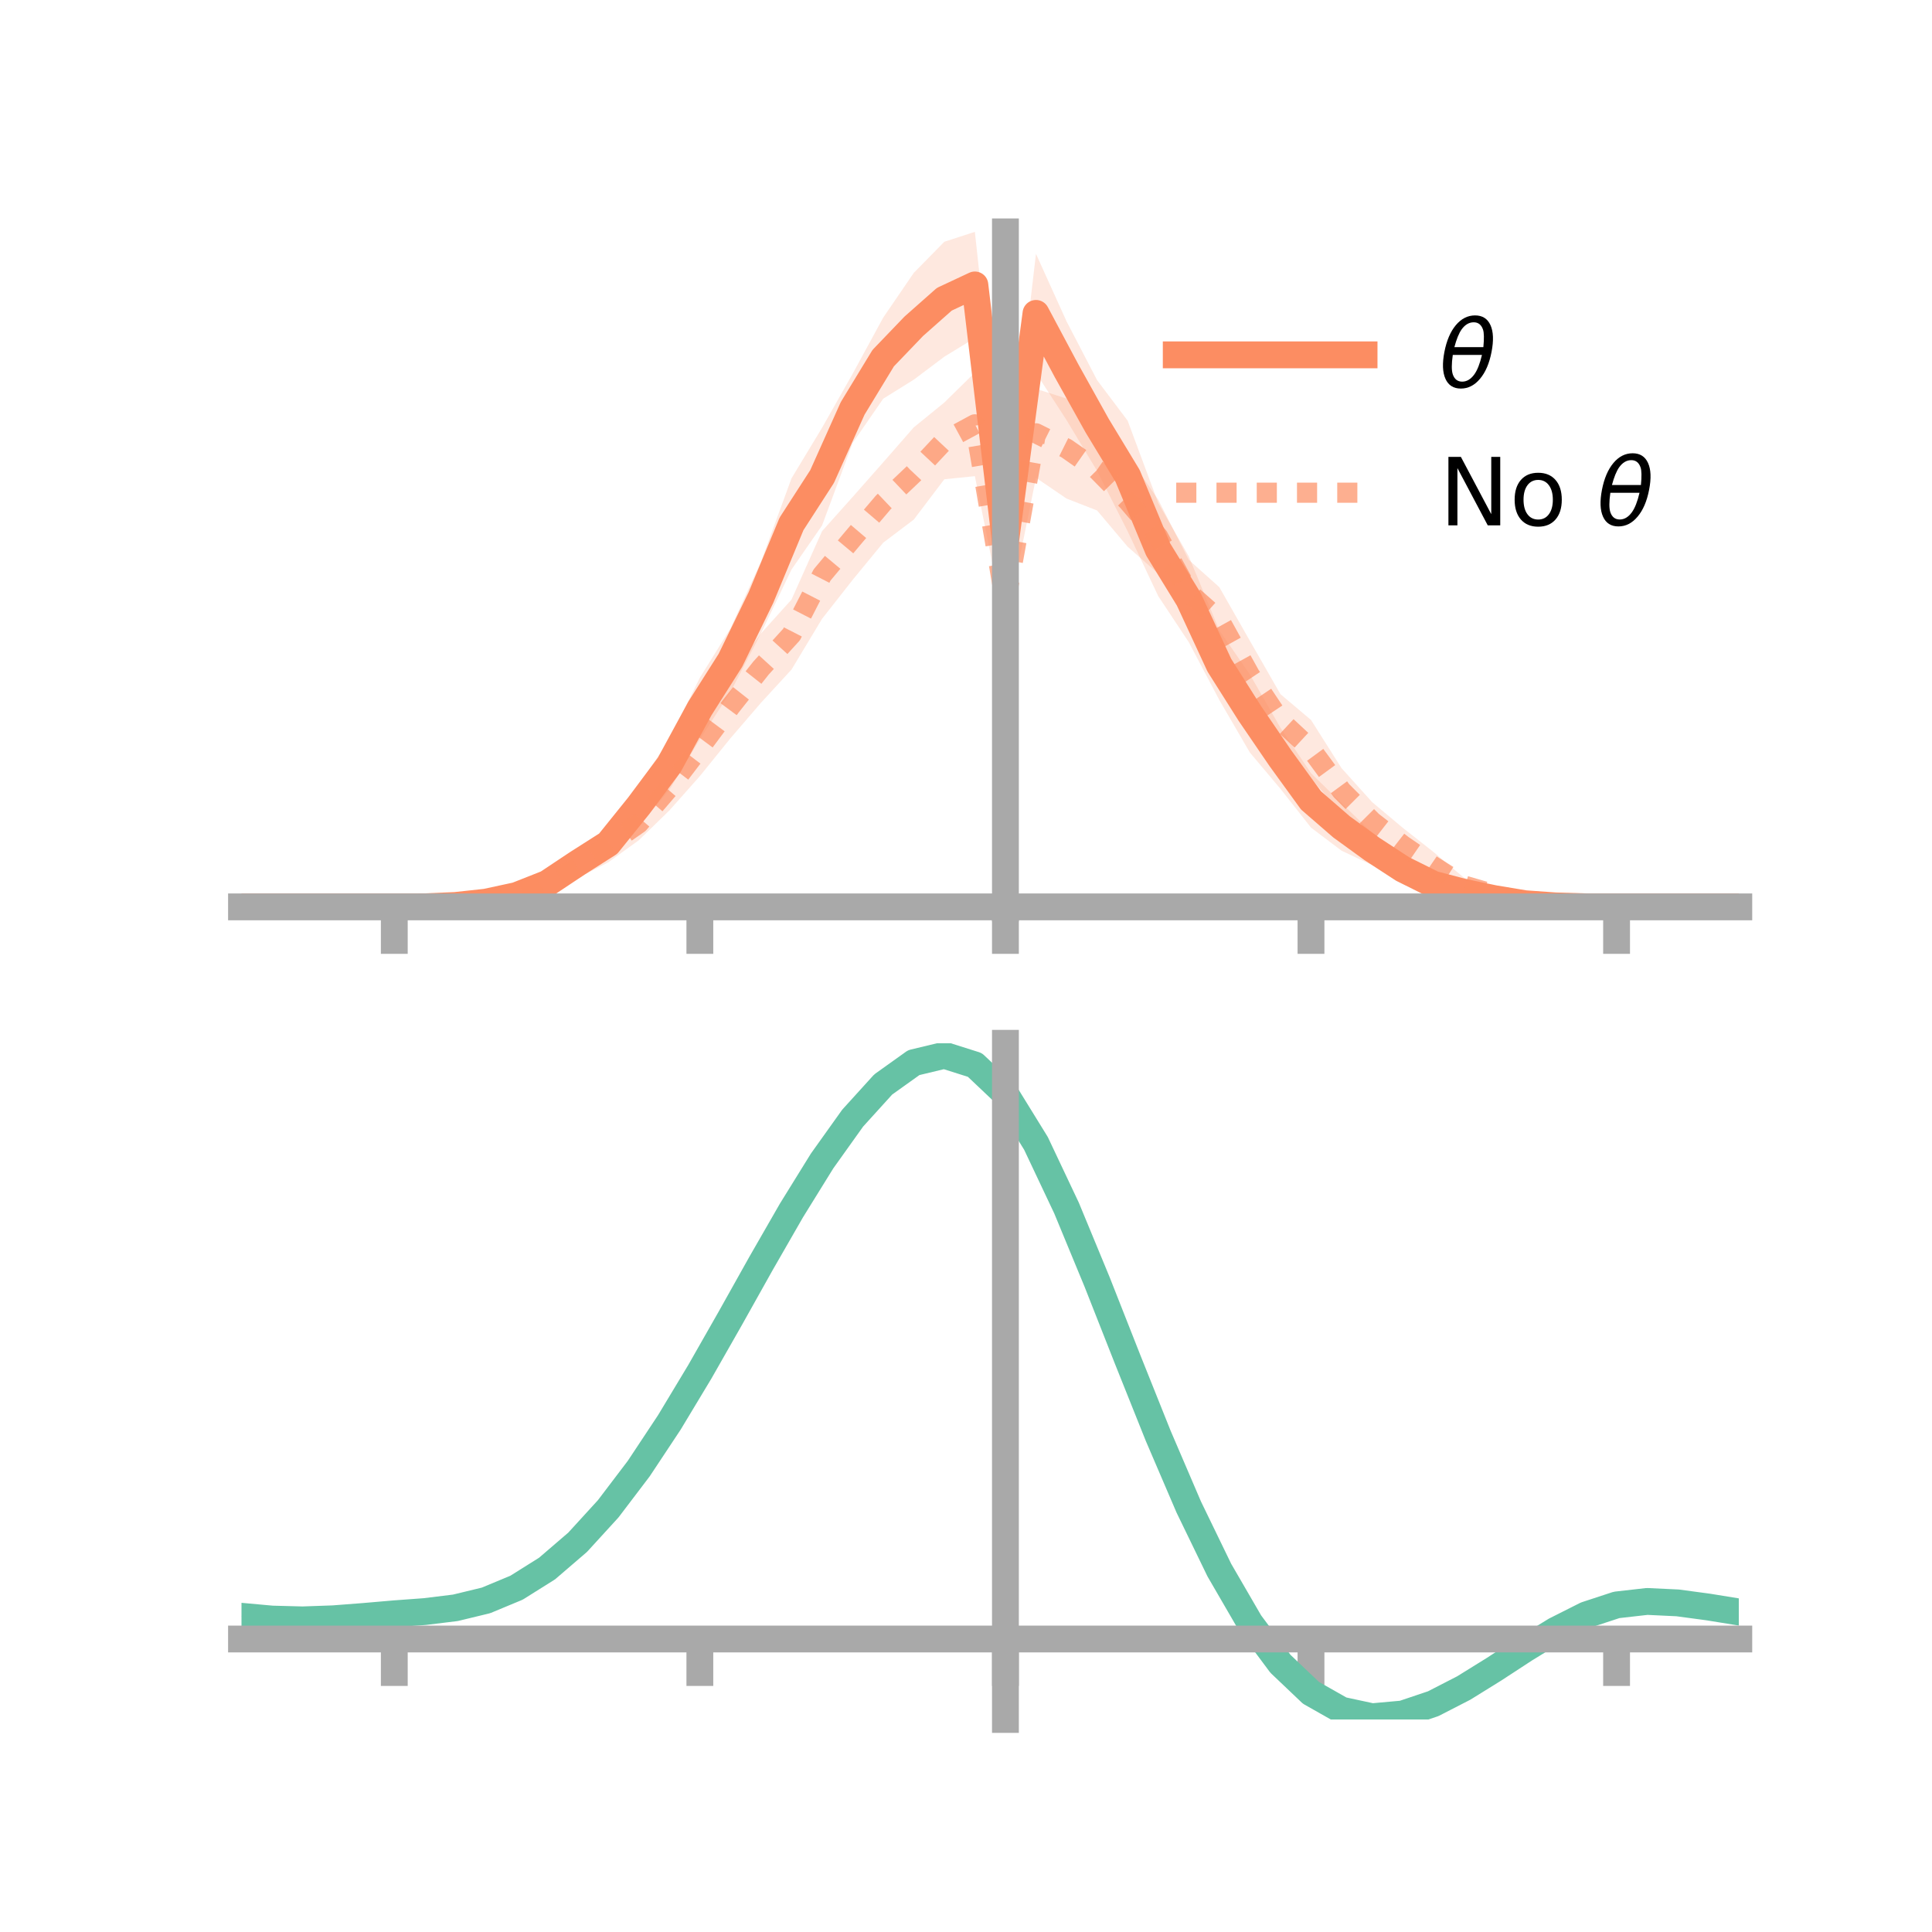<?xml version="1.0" encoding="utf-8" standalone="no"?>
<!DOCTYPE svg PUBLIC "-//W3C//DTD SVG 1.1//EN"
  "http://www.w3.org/Graphics/SVG/1.1/DTD/svg11.dtd">
<!-- Created with matplotlib (https://matplotlib.org/) -->
<svg height="144pt" version="1.1" viewBox="0 0 144 144" width="144pt" xmlns="http://www.w3.org/2000/svg" xmlns:xlink="http://www.w3.org/1999/xlink">
 <defs>
  <style type="text/css">*{stroke-linecap:butt;stroke-linejoin:round;}</style>
 </defs>
 <g id="figure_1">
  <g id="patch_1">
   <path d="M 0 144 
L 144 144 
L 144 0 
L 0 0 
z
" style="fill:none;"/>
  </g>
  <g id="axes_1">
   <g id="patch_2">
    <path d="M 18 67.68 
L 129.6 67.68 
L 129.6 17.28 
L 18 17.28 
z
" style="fill:none;"/>
   </g>
   <g id="PolyCollection_1">
    <path clip-path="url(#p988fa4102d)" d="M 18 67.593 
L 18 67.593 
L 20.278 67.593 
L 22.555 67.593 
L 24.833 67.593 
L 27.11 67.593 
L 29.388 67.593 
L 31.665 67.56 
L 33.943 67.326 
L 36.22 66.969 
L 38.498 66.348 
L 40.776 65.14 
L 43.053 63.46 
L 45.331 61.859 
L 47.608 58.53 
L 49.886 55.122 
L 52.163 50.517 
L 54.441 46.845 
L 56.718 41.87 
L 58.996 35.649 
L 61.273 31.881 
L 63.551 27.862 
L 65.829 23.672 
L 68.106 20.341 
L 70.384 18.02 
L 72.661 17.28 
L 74.939 38.307 
L 77.216 18.921 
L 79.494 23.951 
L 81.771 28.334 
L 84.049 31.357 
L 86.327 37.489 
L 88.604 41.463 
L 90.882 46.982 
L 93.159 50.272 
L 95.437 54.241 
L 97.714 57.629 
L 99.992 59.858 
L 102.269 62.088 
L 104.547 63.669 
L 106.824 65.003 
L 109.102 65.853 
L 111.38 66.524 
L 113.657 67.071 
L 115.935 67.36 
L 118.212 67.551 
L 120.49 67.593 
L 122.767 67.593 
L 125.045 67.593 
L 127.322 67.593 
L 129.6 67.593 
L 129.6 67.593 
L 129.6 67.593 
L 127.322 67.593 
L 125.045 67.593 
L 122.767 67.593 
L 120.49 67.593 
L 118.212 67.624 
L 115.935 67.68 
L 113.657 67.643 
L 111.38 67.435 
L 109.102 67.155 
L 106.824 66.807 
L 104.547 65.876 
L 102.269 64.482 
L 99.992 63.406 
L 97.714 61.684 
L 95.437 58.795 
L 93.159 56.091 
L 90.882 52.175 
L 88.604 47.862 
L 86.327 44.428 
L 84.049 39.598 
L 81.771 35.1 
L 79.494 31.311 
L 77.216 27.798 
L 74.939 42.533 
L 72.661 25.195 
L 70.384 26.587 
L 68.106 28.3 
L 65.829 29.717 
L 63.551 33.02 
L 61.273 39.162 
L 58.996 42.447 
L 56.718 47.202 
L 54.441 51.586 
L 52.163 55.101 
L 49.886 58.882 
L 47.608 61.58 
L 45.331 63.906 
L 43.053 65.208 
L 40.776 66.559 
L 38.498 67.15 
L 36.22 67.513 
L 33.943 67.651 
L 31.665 67.612 
L 29.388 67.593 
L 27.11 67.593 
L 24.833 67.593 
L 22.555 67.593 
L 20.278 67.593 
L 18 67.593 
z
" style="fill:#fc8d62;fill-opacity:0.2;"/>
   </g>
   <g id="PolyCollection_2">
    <path clip-path="url(#p988fa4102d)" d="M 18 67.593 
L 18 67.593 
L 20.278 67.593 
L 22.555 67.593 
L 24.833 67.593 
L 27.11 67.593 
L 29.388 67.593 
L 31.665 67.478 
L 33.943 67.289 
L 36.22 66.822 
L 38.498 66.044 
L 40.776 64.912 
L 43.053 63.834 
L 45.331 61.652 
L 47.608 60.122 
L 49.886 57.037 
L 52.163 53.623 
L 54.441 50.32 
L 56.718 47.213 
L 58.996 44.686 
L 61.273 39.588 
L 63.551 37.04 
L 65.829 34.459 
L 68.106 31.855 
L 70.384 30.002 
L 72.661 27.764 
L 74.939 42.987 
L 77.216 28.98 
L 79.494 29.706 
L 81.771 32.003 
L 84.049 33.926 
L 86.327 37.244 
L 88.604 41.728 
L 90.882 43.764 
L 93.159 47.763 
L 95.437 51.738 
L 97.714 53.661 
L 99.992 57.256 
L 102.269 59.783 
L 104.547 61.695 
L 106.824 63.486 
L 109.102 65.41 
L 111.38 66.162 
L 113.657 66.951 
L 115.935 67.306 
L 118.212 67.507 
L 120.49 67.593 
L 122.767 67.593 
L 125.045 67.593 
L 127.322 67.593 
L 129.6 67.593 
L 129.6 67.593 
L 129.6 67.593 
L 127.322 67.593 
L 125.045 67.593 
L 122.767 67.593 
L 120.49 67.593 
L 118.212 67.654 
L 115.935 67.688 
L 113.657 67.587 
L 111.38 67.16 
L 109.102 66.583 
L 106.824 65.628 
L 104.547 64.3 
L 102.269 62.663 
L 99.992 60.623 
L 97.714 58.009 
L 95.437 55.698 
L 93.159 52.856 
L 90.882 48.627 
L 88.604 46.631 
L 86.327 42.755 
L 84.049 40.749 
L 81.771 38.049 
L 79.494 37.16 
L 77.216 35.611 
L 74.939 46.825 
L 72.661 35.49 
L 70.384 35.722 
L 68.106 38.73 
L 65.829 40.449 
L 63.551 43.221 
L 61.273 46.121 
L 58.996 49.904 
L 56.718 52.382 
L 54.441 55.03 
L 52.163 57.847 
L 49.886 60.412 
L 47.608 62.63 
L 45.331 64.275 
L 43.053 65.451 
L 40.776 66.616 
L 38.498 67.136 
L 36.22 67.501 
L 33.943 67.67 
L 31.665 67.661 
L 29.388 67.593 
L 27.11 67.593 
L 24.833 67.593 
L 22.555 67.593 
L 20.278 67.593 
L 18 67.593 
z
" style="fill:#fc8d62;fill-opacity:0.2;"/>
   </g>
   <g id="matplotlib.axis_1">
    <g id="xtick_1">
     <g id="line2d_1">
      <defs>
       <path d="M 0 0 
L 0 3.5 
" id="m2595e57ff3" style="stroke:#a9a9a9;stroke-width:2;"/>
      </defs>
      <g>
       <use style="fill:#a9a9a9;stroke:#a9a9a9;stroke-width:2;" x="29.388" xlink:href="#m2595e57ff3" y="67.593"/>
      </g>
     </g>
    </g>
    <g id="xtick_2">
     <g id="line2d_2">
      <g>
       <use style="fill:#a9a9a9;stroke:#a9a9a9;stroke-width:2;" x="52.163" xlink:href="#m2595e57ff3" y="67.593"/>
      </g>
     </g>
    </g>
    <g id="xtick_3">
     <g id="line2d_3">
      <g>
       <use style="fill:#a9a9a9;stroke:#a9a9a9;stroke-width:2;" x="74.939" xlink:href="#m2595e57ff3" y="67.593"/>
      </g>
     </g>
    </g>
    <g id="xtick_4">
     <g id="line2d_4">
      <g>
       <use style="fill:#a9a9a9;stroke:#a9a9a9;stroke-width:2;" x="97.714" xlink:href="#m2595e57ff3" y="67.593"/>
      </g>
     </g>
    </g>
    <g id="xtick_5">
     <g id="line2d_5">
      <g>
       <use style="fill:#a9a9a9;stroke:#a9a9a9;stroke-width:2;" x="120.49" xlink:href="#m2595e57ff3" y="67.593"/>
      </g>
     </g>
    </g>
   </g>
   <g id="matplotlib.axis_2"/>
   <g id="line2d_6">
    <path clip-path="url(#p988fa4102d)" d="M 18 67.593 
L 20.278 67.593 
L 22.555 67.593 
L 24.833 67.593 
L 27.11 67.593 
L 29.388 67.593 
L 31.665 67.586 
L 33.943 67.489 
L 36.22 67.241 
L 38.498 66.749 
L 40.776 65.849 
L 43.053 64.334 
L 45.331 62.883 
L 47.608 60.055 
L 49.886 57.002 
L 52.163 52.809 
L 54.441 49.215 
L 56.718 44.536 
L 58.996 39.048 
L 61.273 35.521 
L 63.551 30.441 
L 65.829 26.694 
L 68.106 24.321 
L 70.384 22.304 
L 72.661 21.238 
L 74.939 40.42 
L 77.216 23.359 
L 79.494 27.631 
L 81.771 31.717 
L 84.049 35.477 
L 86.327 40.959 
L 88.604 44.663 
L 90.882 49.579 
L 93.159 53.181 
L 95.437 56.518 
L 97.714 59.657 
L 99.992 61.632 
L 102.269 63.285 
L 104.547 64.772 
L 106.824 65.905 
L 109.102 66.504 
L 111.38 66.98 
L 113.657 67.357 
L 115.935 67.52 
L 118.212 67.587 
L 120.49 67.593 
L 122.767 67.593 
L 125.045 67.593 
L 127.322 67.593 
L 129.6 67.593 
" style="fill:none;stroke:#fc8d62;stroke-linecap:square;stroke-width:2;"/>
   </g>
   <g id="line2d_7">
    <path clip-path="url(#p988fa4102d)" d="M 18 67.593 
L 20.278 67.593 
L 22.555 67.593 
L 24.833 67.593 
L 27.11 67.593 
L 29.388 67.593 
L 31.665 67.569 
L 33.943 67.48 
L 36.22 67.161 
L 38.498 66.59 
L 40.776 65.764 
L 43.053 64.642 
L 45.331 62.964 
L 47.608 61.376 
L 49.886 58.724 
L 52.163 55.735 
L 54.441 52.675 
L 56.718 49.797 
L 58.996 47.295 
L 61.273 42.854 
L 63.551 40.13 
L 65.829 37.454 
L 68.106 35.292 
L 70.384 32.862 
L 72.661 31.627 
L 74.939 44.906 
L 77.216 32.295 
L 79.494 33.433 
L 81.771 35.026 
L 84.049 37.338 
L 86.327 40 
L 88.604 44.179 
L 90.882 46.196 
L 93.159 50.309 
L 95.437 53.718 
L 97.714 55.835 
L 99.992 58.939 
L 102.269 61.223 
L 104.547 62.997 
L 106.824 64.557 
L 109.102 65.997 
L 111.38 66.661 
L 113.657 67.269 
L 115.935 67.497 
L 118.212 67.58 
L 120.49 67.593 
L 122.767 67.593 
L 125.045 67.593 
L 127.322 67.593 
L 129.6 67.593 
" style="fill:none;stroke:#fc8d62;stroke-dasharray:1.5,1.5;stroke-dashoffset:0;stroke-opacity:0.7;stroke-width:1.5;"/>
   </g>
   <g id="patch_3">
    <path d="M 74.939 67.68 
L 74.939 17.28 
" style="fill:none;stroke:#a9a9a9;stroke-linecap:square;stroke-linejoin:miter;stroke-width:2;"/>
   </g>
   <g id="patch_4">
    <path d="M 129.6 67.68 
L 129.6 17.28 
" style="fill:none;"/>
   </g>
   <g id="patch_5">
    <path d="M 18 67.593 
L 129.6 67.593 
" style="fill:none;stroke:#a9a9a9;stroke-linecap:square;stroke-linejoin:miter;stroke-width:2;"/>
   </g>
   <g id="patch_6">
    <path d="M 18 17.28 
L 129.6 17.28 
" style="fill:none;"/>
   </g>
   <g id="legend_1">
    <g id="line2d_8">
     <path d="M 87.67 26.449 
L 101.67 26.449 
" style="fill:none;stroke:#fc8d62;stroke-linecap:square;stroke-width:2;"/>
    </g>
    <g id="line2d_9"/>
    <g id="text_1">
     <!-- $\theta$ -->
     <g transform="translate(107.27 28.899)scale(0.07 -0.07)">
      <defs>
       <path d="M 45.516 34.672 
L 14.453 34.672 
Q 12.359 20.062 14.5 13.875 
Q 17.188 6.25 24.469 6.25 
Q 31.781 6.25 37.359 13.922 
Q 42.234 20.656 45.516 34.672 
z
M 47.016 42.969 
Q 48.344 56.844 46.625 61.719 
Q 43.953 69.438 36.766 69.438 
Q 29.297 69.438 23.828 61.812 
Q 19.531 55.672 16.156 42.969 
z
M 38.188 76.766 
Q 49.906 76.766 54.594 66.406 
Q 59.281 56.109 55.719 37.844 
Q 52.203 19.625 43.453 9.281 
Q 34.766 -1.125 23.047 -1.125 
Q 11.281 -1.125 6.641 9.281 
Q 2 19.625 5.516 37.844 
Q 9.078 56.109 17.719 66.406 
Q 26.422 76.766 38.188 76.766 
z
" id="DejaVuSans-Oblique-952"/>
      </defs>
      <use transform="translate(0 0.234)" xlink:href="#DejaVuSans-Oblique-952"/>
     </g>
    </g>
    <g id="line2d_10">
     <path d="M 87.67 36.724 
L 101.67 36.724 
" style="fill:none;stroke:#fc8d62;stroke-dasharray:1.5,1.5;stroke-dashoffset:0;stroke-opacity:0.7;stroke-width:1.5;"/>
    </g>
    <g id="line2d_11"/>
    <g id="text_2">
     <!-- No $\theta$ -->
     <g transform="translate(107.27 39.174)scale(0.07 -0.07)">
      <defs>
       <path d="M 9.812 72.906 
L 23.094 72.906 
L 55.422 11.922 
L 55.422 72.906 
L 64.984 72.906 
L 64.984 0 
L 51.703 0 
L 19.391 60.984 
L 19.391 0 
L 9.812 0 
z
" id="DejaVuSans-78"/>
       <path d="M 30.609 48.391 
Q 23.391 48.391 19.188 42.75 
Q 14.984 37.109 14.984 27.297 
Q 14.984 17.484 19.156 11.844 
Q 23.344 6.203 30.609 6.203 
Q 37.797 6.203 41.984 11.859 
Q 46.188 17.531 46.188 27.297 
Q 46.188 37.016 41.984 42.703 
Q 37.797 48.391 30.609 48.391 
z
M 30.609 56 
Q 42.328 56 49.016 48.375 
Q 55.719 40.766 55.719 27.297 
Q 55.719 13.875 49.016 6.219 
Q 42.328 -1.422 30.609 -1.422 
Q 18.844 -1.422 12.172 6.219 
Q 5.516 13.875 5.516 27.297 
Q 5.516 40.766 12.172 48.375 
Q 18.844 56 30.609 56 
z
" id="DejaVuSans-111"/>
       <path id="DejaVuSans-32"/>
      </defs>
      <use transform="translate(0 0.234)" xlink:href="#DejaVuSans-78"/>
      <use transform="translate(74.805 0.234)" xlink:href="#DejaVuSans-111"/>
      <use transform="translate(135.986 0.234)" xlink:href="#DejaVuSans-32"/>
      <use transform="translate(167.773 0.234)" xlink:href="#DejaVuSans-Oblique-952"/>
     </g>
    </g>
   </g>
  </g>
  <g id="axes_2">
   <g id="patch_7">
    <path d="M 18 128.16 
L 129.6 128.16 
L 129.6 77.76 
L 18 77.76 
z
" style="fill:none;"/>
   </g>
   <g id="PolyCollection_3">
    <path clip-path="url(#p79916ca33b)" d="M 18 120.505 
L 18 120.432 
L 20.278 120.648 
L 22.555 120.707 
L 24.833 120.619 
L 27.11 120.434 
L 29.388 120.23 
L 31.665 120.057 
L 33.943 119.773 
L 36.22 119.216 
L 38.498 118.26 
L 40.776 116.811 
L 43.053 114.819 
L 45.331 112.275 
L 47.608 109.211 
L 49.886 105.694 
L 52.163 101.827 
L 54.441 97.738 
L 56.718 93.583 
L 58.996 89.535 
L 61.273 85.783 
L 63.551 82.528 
L 65.829 79.971 
L 68.106 78.316 
L 70.384 77.76 
L 72.661 78.493 
L 74.939 80.683 
L 77.216 84.424 
L 79.494 89.311 
L 81.771 94.896 
L 84.049 100.759 
L 86.327 106.536 
L 88.604 111.925 
L 90.882 116.693 
L 93.159 120.674 
L 95.437 123.773 
L 97.714 125.958 
L 99.992 127.258 
L 102.269 127.751 
L 104.547 127.551 
L 106.824 126.797 
L 109.102 125.644 
L 111.38 124.255 
L 113.657 122.793 
L 115.935 121.417 
L 118.212 120.283 
L 120.49 119.54 
L 122.767 119.284 
L 125.045 119.397 
L 127.322 119.715 
L 129.6 120.097 
L 129.6 120.196 
L 129.6 120.196 
L 127.322 119.839 
L 125.045 119.542 
L 122.767 119.44 
L 120.49 119.701 
L 118.212 120.455 
L 115.935 121.615 
L 113.657 123.033 
L 111.38 124.545 
L 109.102 125.981 
L 106.824 127.17 
L 104.547 127.948 
L 102.269 128.16 
L 99.992 127.675 
L 97.714 126.391 
L 95.437 124.248 
L 93.159 121.226 
L 90.882 117.358 
L 88.604 112.733 
L 86.327 107.506 
L 84.049 101.898 
L 81.771 96.202 
L 79.494 90.773 
L 77.216 86.02 
L 74.939 82.382 
L 72.661 80.257 
L 70.384 79.549 
L 68.106 80.089 
L 65.829 81.689 
L 63.551 84.153 
L 61.273 87.285 
L 58.996 90.887 
L 56.718 94.768 
L 54.441 98.746 
L 52.163 102.656 
L 49.886 106.351 
L 47.608 109.712 
L 45.331 112.644 
L 43.053 115.085 
L 40.776 117.008 
L 38.498 118.418 
L 36.22 119.356 
L 33.943 119.902 
L 31.665 120.177 
L 29.388 120.339 
L 27.11 120.528 
L 24.833 120.693 
L 22.555 120.764 
L 20.278 120.704 
L 18 120.505 
z
" style="fill:#66c2a5;fill-opacity:0.2;"/>
   </g>
   <g id="matplotlib.axis_3">
    <g id="xtick_6">
     <g id="line2d_12">
      <g>
       <use style="fill:#a9a9a9;stroke:#a9a9a9;stroke-width:2;" x="29.388" xlink:href="#m2595e57ff3" y="122.162"/>
      </g>
     </g>
    </g>
    <g id="xtick_7">
     <g id="line2d_13">
      <g>
       <use style="fill:#a9a9a9;stroke:#a9a9a9;stroke-width:2;" x="52.163" xlink:href="#m2595e57ff3" y="122.162"/>
      </g>
     </g>
    </g>
    <g id="xtick_8">
     <g id="line2d_14">
      <g>
       <use style="fill:#a9a9a9;stroke:#a9a9a9;stroke-width:2;" x="74.939" xlink:href="#m2595e57ff3" y="122.162"/>
      </g>
     </g>
    </g>
    <g id="xtick_9">
     <g id="line2d_15">
      <g>
       <use style="fill:#a9a9a9;stroke:#a9a9a9;stroke-width:2;" x="97.714" xlink:href="#m2595e57ff3" y="122.162"/>
      </g>
     </g>
    </g>
    <g id="xtick_10">
     <g id="line2d_16">
      <g>
       <use style="fill:#a9a9a9;stroke:#a9a9a9;stroke-width:2;" x="120.49" xlink:href="#m2595e57ff3" y="122.162"/>
      </g>
     </g>
    </g>
   </g>
   <g id="matplotlib.axis_4"/>
   <g id="line2d_17">
    <path clip-path="url(#p79916ca33b)" d="M 18 120.469 
L 20.278 120.676 
L 22.555 120.736 
L 24.833 120.656 
L 27.11 120.481 
L 29.388 120.284 
L 31.665 120.117 
L 33.943 119.837 
L 36.22 119.286 
L 38.498 118.339 
L 40.776 116.909 
L 43.053 114.952 
L 45.331 112.459 
L 47.608 109.461 
L 49.886 106.023 
L 52.163 102.241 
L 54.441 98.242 
L 56.718 94.175 
L 58.996 90.211 
L 61.273 86.534 
L 63.551 83.341 
L 65.829 80.83 
L 68.106 79.203 
L 70.384 78.655 
L 72.661 79.375 
L 74.939 81.532 
L 77.216 85.222 
L 79.494 90.042 
L 81.771 95.549 
L 84.049 101.329 
L 86.327 107.021 
L 88.604 112.329 
L 90.882 117.026 
L 93.159 120.95 
L 95.437 124.01 
L 97.714 126.175 
L 99.992 127.466 
L 102.269 127.956 
L 104.547 127.75 
L 106.824 126.984 
L 109.102 125.813 
L 111.38 124.4 
L 113.657 122.913 
L 115.935 121.516 
L 118.212 120.369 
L 120.49 119.621 
L 122.767 119.362 
L 125.045 119.47 
L 127.322 119.777 
L 129.6 120.146 
" style="fill:none;stroke:#66c2a5;stroke-linecap:square;stroke-width:2;"/>
   </g>
   <g id="patch_8">
    <path d="M 74.939 128.16 
L 74.939 77.76 
" style="fill:none;stroke:#a9a9a9;stroke-linecap:square;stroke-linejoin:miter;stroke-width:2;"/>
   </g>
   <g id="patch_9">
    <path d="M 129.6 128.16 
L 129.6 77.76 
" style="fill:none;"/>
   </g>
   <g id="patch_10">
    <path d="M 18 122.162 
L 129.6 122.162 
" style="fill:none;stroke:#a9a9a9;stroke-linecap:square;stroke-linejoin:miter;stroke-width:2;"/>
   </g>
   <g id="patch_11">
    <path d="M 18 77.76 
L 129.6 77.76 
" style="fill:none;"/>
   </g>
  </g>
 </g>
 <defs>
  <clipPath id="p988fa4102d">
   <rect height="50.4" width="111.6" x="18" y="17.28"/>
  </clipPath>
  <clipPath id="p79916ca33b">
   <rect height="50.4" width="111.6" x="18" y="77.76"/>
  </clipPath>
 </defs>
</svg>
